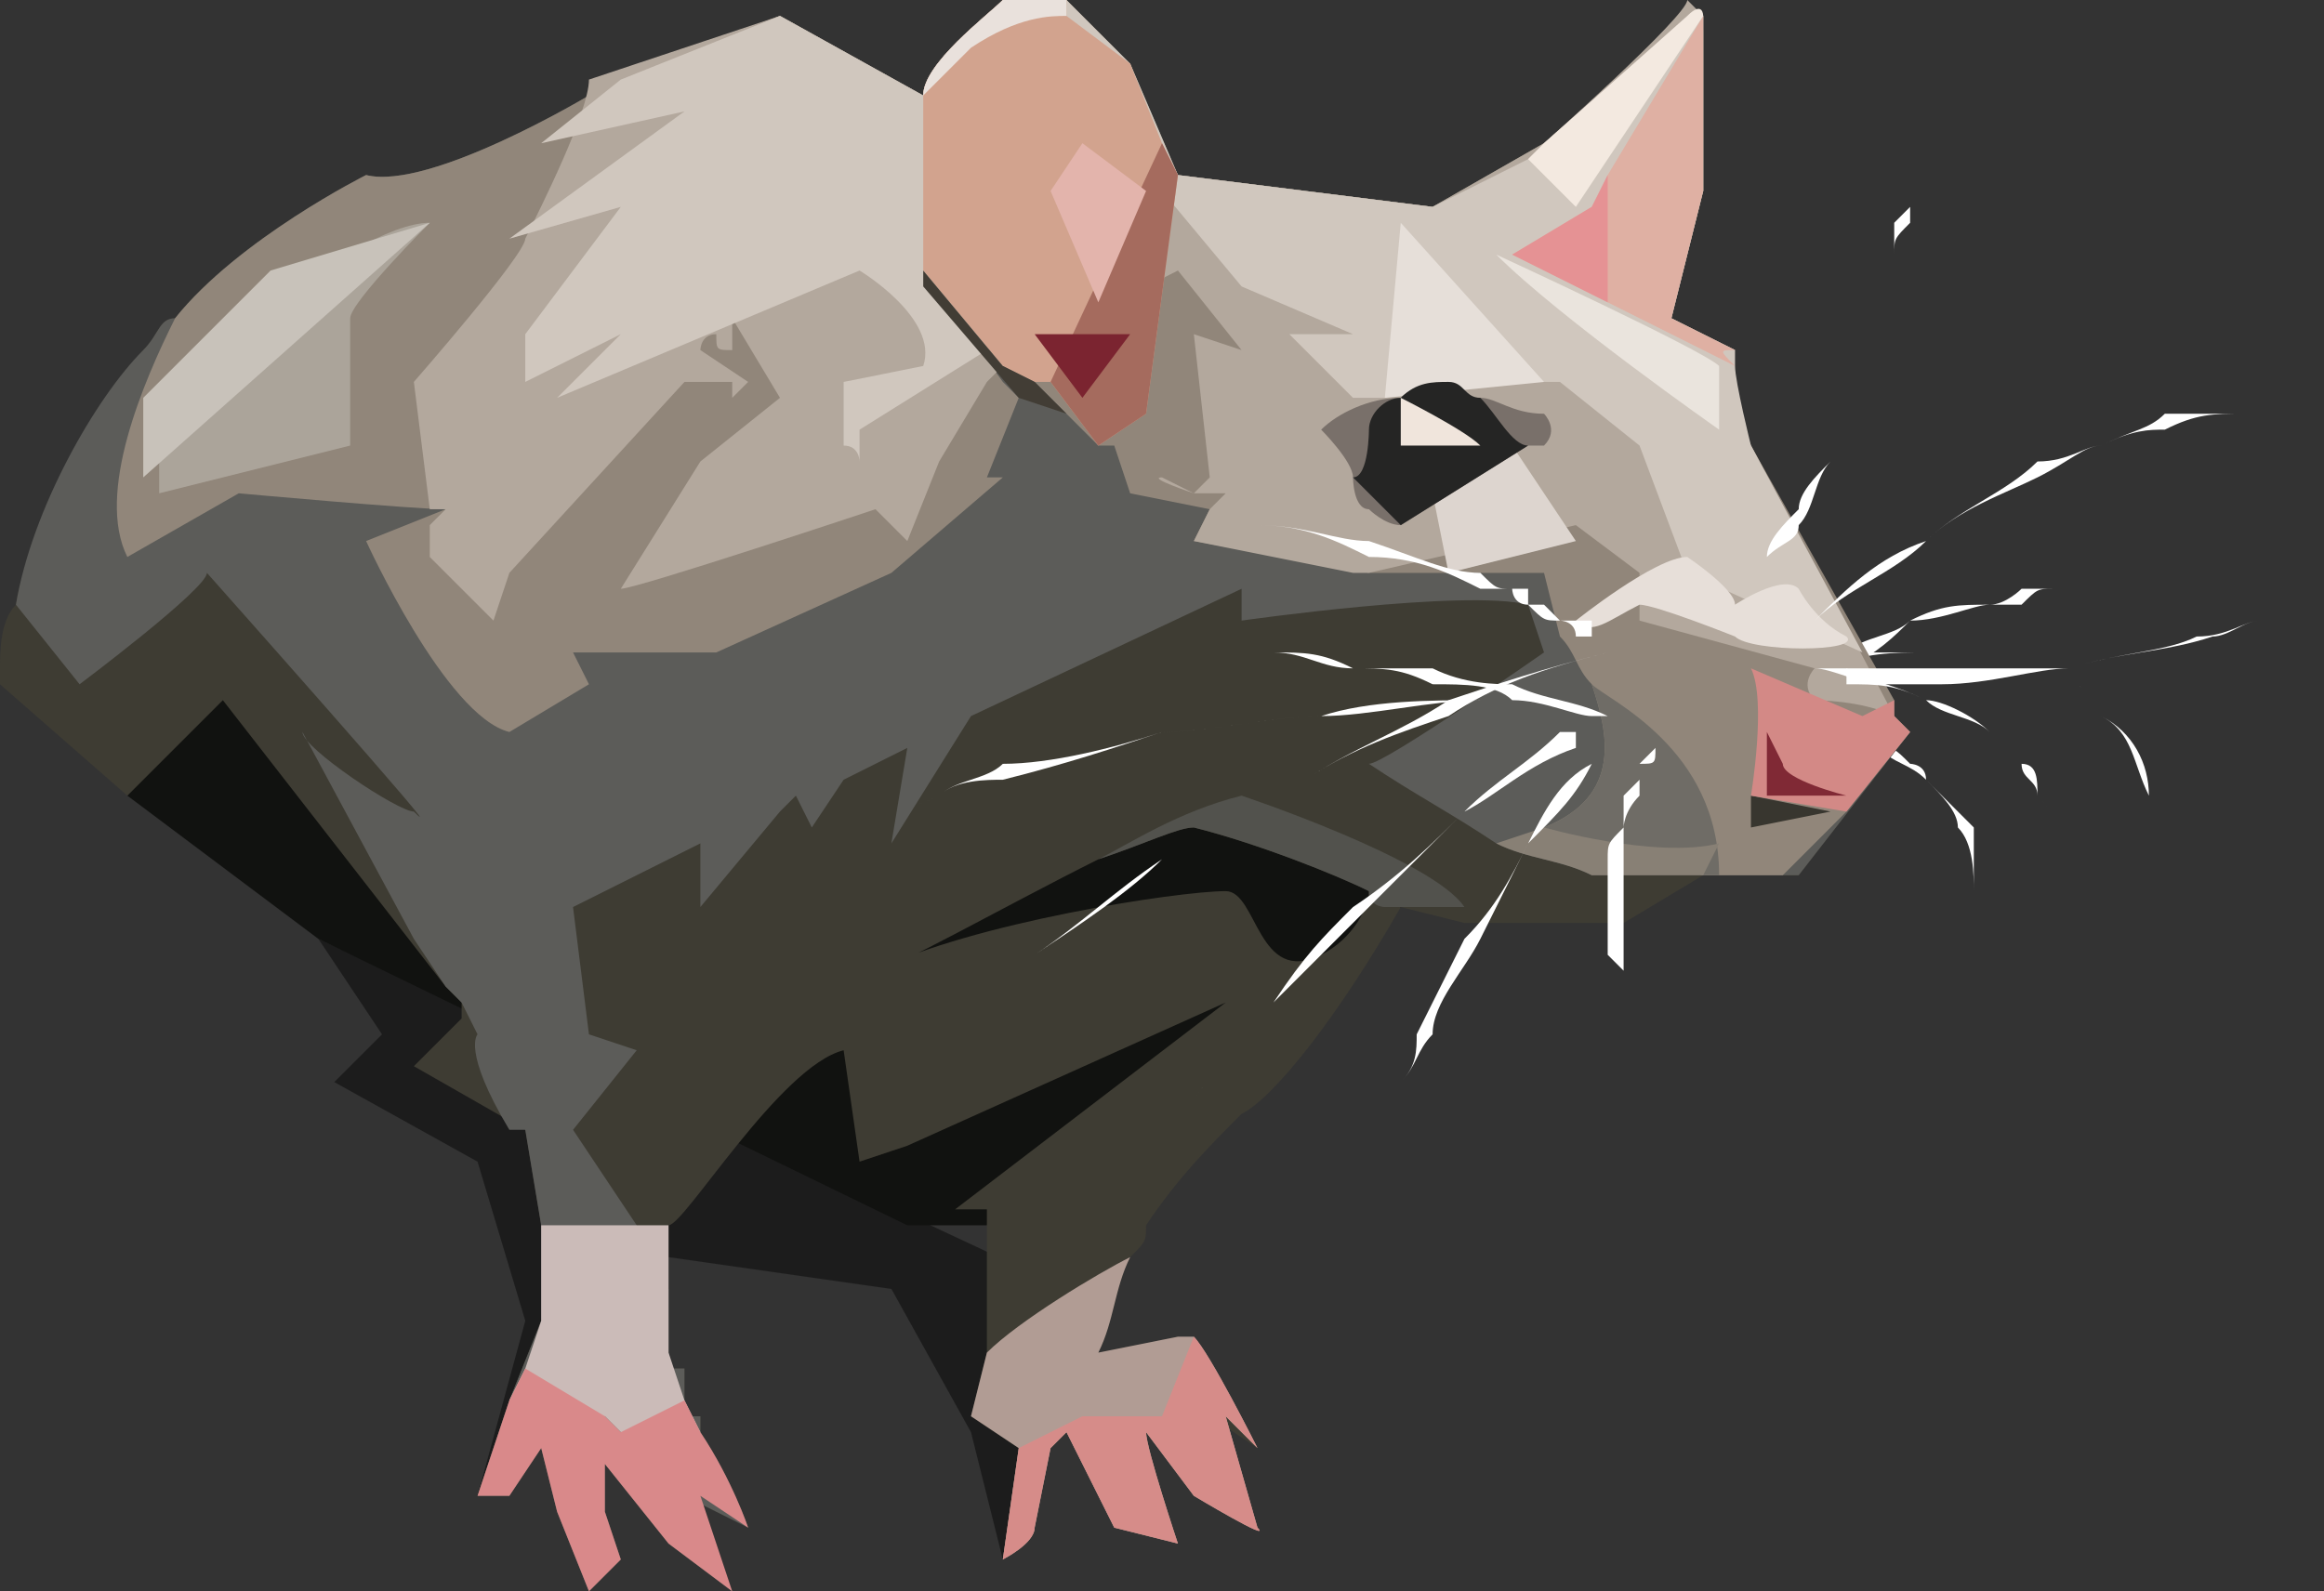 <?xml version="1.0" encoding="UTF-8" standalone="no"?>
<svg
   width="146"
   height="100"
   viewBox="0 0 146 100"
   version="1.1"
   id="svg101"
   sodipodi:docname="cb-layer-0590.svg"
   xmlns:inkscape="http://www.inkscape.org/namespaces/inkscape"
   xmlns:sodipodi="http://sodipodi.sourceforge.net/DTD/sodipodi-0.dtd"
   xmlns="http://www.w3.org/2000/svg"
   xmlns:svg="http://www.w3.org/2000/svg">
  <rect x="0" y="0" width="146" height="100" fill="#333333" stroke="none"/>
  <sodipodi:namedview
     id="namedview103"
     pagecolor="#ffffff"
     bordercolor="#666666"
     borderopacity="1.0"
     inkscape:pageshadow="2"
     inkscape:pageopacity="0.0"
     inkscape:pagecheckerboard="0" />
  <defs
     id="defs2" />
  <g
     id="id-60307">
    <path
       d="m 116,41 c 1,-1 3,-1 4,-2 2,-1 3,-1 5,-1 1,0 2,-1 2,-1 1,0 1,0 2,0 h 1 c 0,0 0,0 0,0 h 1 1 c 1,0 2,0 3,0 -1,0 -2,0 -3,0 h -1 -1 c 0,0 0,0 0,0 h -1 c -1,0 -1,0 -2,1 0,0 -1,0 -2,0 -1,0 -3,1 -5,1 -1,1 -2,2 -4,3 v 0 c 0,0 0,0 0,0 0,0 0,0 0,0 0,0 0,-1 0,-1 0,0 0,0 0,0 z"
       fill="#ffffff"
       id="id-60308" />
    <path
       d="m 115,41 c 2,0 4,0 6,0 2,0 4,0 6,1 1,0 2,0 3,1 1,0 2,1 2,2 2,1 3,3 3,5 -1,-2 -1,-4 -3,-5 0,-1 -1,-2 -2,-2 -1,-1 -2,-1 -3,-1 -2,-1 -4,-1 -6,-1 -2,0 -4,0 -6,1 v 0 c 0,0 0,-1 0,-1 0,0 0,0 0,0 z"
       fill="#ffffff"
       id="path5" />
    <path
       d="m 118,47 c 1,0 1,0 2,1 0,0 1,0 1,1 1,1 2,2 3,3 0,1 0,2 0,4 0,1 0,2 0,4 0,-2 0,-3 0,-4 0,-1 0,-3 -1,-4 0,-1 -1,-2 -2,-3 -1,-1 -2,-1 -3,-2 v 0 c 0,0 0,0 0,0 0,0 0,0 0,0 0,0 0,0 0,0 z"
       fill="#ffffff"
       id="path7" />
    <polygon
       points="21,68 30,73 33,83 30,94 42,79 56,81 61,90 63,98 67,81 20,59 24,65 "
       fill="#000000"
       opacity="0.446"
       id="polygon9" />
    <path
       d="m 8,50 12,9 37,18 c 0,0 4,0 5,0 1,-1 26,-20 26,-20 L 98,27 C 98,27 88,20 87,20 86,20 9,45 9,45 Z"
       fill="#111210"
       id="path11" />
    <path
       d="m 119,45 -9,-17 c 0,0 -2,-4 -2,-6 l -3,-2 2,-8 V 2 c 0,0 0,-2 -1,-1 0,0 -9,8 -9,8 L 90,13 74,11 70,4 67,0 c 0,0 -2,0 -4,0 -1,1 -5,4 -5,6 L 49,1 38,5 37,6 c 0,0 -10,6 -14,5 0,0 -8,4 -12,9 -1,0 -1,1 -2,2 -2,3 -7,10 -8,16 -1,1 -1,3 -1,4 v 1 l 8,7 6,-6 14,18 1,1 v 0 1 l -3,3 7,4 v 0 l 1,6 v 6 l -2,5 -2,6 h 2 l 2,-3 1,4 2,5 2,-2 -1,-3 v -3 l 4,5 4,3 -3,-6 c 0,0 4,2 4,2 0,0 -1,-3 -3,-6 v -1 c 0,0 0,0 -1,0 0,-1 0,-1 0,-1 v 0 c 0,0 0,-1 0,-1 v -1 h -1 v -1 0 -4 -4 0 c 1,0 7,-10 11,-11 l 1,7 3,-1 20,-9 -17,13 h 2 v 9 c 0,0 0,0 0,0 l -1,4 3,2 -1,7 c 0,0 2,-1 2,-2 0,0 1,-5 1,-5 l 1,-1 3,6 c 0,0 4,1 4,1 0,0 -2,-6 -2,-7 l 3,4 c 0,0 5,3 4,2 0,0 -2,-6 -3,-7 l 3,2 c 0,0 -4,-6 -5,-7 l -5,1 c 1,-2 1,-4 2,-6 1,-1 1,-1 1,-2 2,-3 4,-5 6,-7 2,-1 6,-6 10,-13 v 0 0 l 4,1 h 2 8 c 0,0 5,-3 5,-3 0,0 0,0 1,0 1,0 3,0 4,0 v 0 h 1 l 7,-9 z M 83,60 c -4,2 -4,-4 -6,-4 -3,0 -16,2 -22,5 1,0 8,-4 14,-7 3,-1 5,-2 6,-2 4,1 9,3 11,4 0,0 0,0 0,0 0,1 -1,3 -3,4 z"
       fill="#3e3c33"
       id="id-60313"
       fill-rule="nonzero" />
    <path
       d="m 92,57 h -4 v 0 0 c -1,0 -1,0 -1,0 0,0 -1,0 -1,-1 0,0 0,0 0,0 -2,-1 -7,-3 -11,-4 -1,0 -3,1 -6,2 2,-1 5,-3 9,-4 0,0 12,4 14,7 z"
       fill="#52524d"
       id="path14" />
    <path
       d="m 119,45 -2,-4 -7,-13 c 0,0 -2,-4 -2,-6 l -3,-2 2,-8 V 2 c 0,0 0,-2 -1,-1 0,0 -9,8 -9,8 l -7,4 -16,-2 v 0 L 70,4 67,0 c 0,0 -2,0 -4,0 -1,1 -5,4 -5,6 L 49,1 39,5 h -1 l -1,1 c 0,0 -10,6 -14,5 0,0 -8,4 -12,9 -1,0 -1,1 -2,2 -3,3 -7,10 -8,16 l 4,5 c 0,0 8,-6 8,-7 0,0 16,18 13,15 -1,0 -7,-4 -7,-5 l 7,13 2,3 1,1 1,2 c 0,0 -1,1 2,6 h 1 v 0 l 1,6 v 6 l -2,5 -2,6 h 2 l 2,-3 1,4 2,5 2,-2 -1,-3 v -3 l 4,5 4,3 -3,-6 c 0,0 4,2 4,2 0,0 -1,-3 -3,-6 v -1 c 0,0 0,0 -1,0 0,-1 0,-1 0,-1 0,0 0,0 0,0 0,0 0,-1 0,-1 v -1 h -1 v -1 0 -4 l -2,-4 -4,-6 4,-5 -3,-1 -1,-8 8,-4 v 4 l 5,-6 1,-1 1,2 2,-3 4,-2 -1,6 5,-8 17,-8 v 2 c 0,0 14,-2 18,-1 l 1,3 c 0,0 -10,7 -11,7 3,2 5,3 8,5 2,1 4,1 6,2 h 7 v 0 h 5 v 0 h 1 l 7,-9 z m -9,8 v -3 l 5,1 z"
       fill="#5c5c59"
       id="path16"
       fill-rule="nonzero" />
    <path
       d="m 75,94 -3,-4 c 0,1 2,7 2,7 0,0 -4,-1 -4,-1 l -3,-6 -1,1 c 0,0 -1,5 -1,5 0,1 -2,2 -2,2 l 1,-7 v 0 l -3,-2 1,-4 c 0,0 0,0 0,0 2,-2 7,-5 9,-6 -1,2 -1,4 -2,6 l 5,-1 c 0,0 1,0 1,0 1,1 4,7 4,7 l -2,-2 c 0,0 2,7 2,7 1,1 -4,-2 -4,-2 z"
       fill="#b19c94"
       id="path18" />
    <path
       d="m 75,94 -3,-4 c 0,1 2,7 2,7 0,0 -4,-1 -4,-1 l -3,-6 -1,1 c 0,0 -1,5 -1,5 0,1 -2,2 -2,2 l 1,-7 v 0 l 4,-2 h 5 l 2,-5 c 1,1 4,7 4,7 l -2,-2 c 0,0 2,7 2,7 1,1 -4,-2 -4,-2 z"
       fill="#d68c89"
       id="path20" />
    <path
       d="m 44,90 c -1,0 -3,0 -5,0 l -1,-1 c -2,0 -4,-1 -6,-1 l 1,-2 1,-3 v -6 h 6 2 v 0 4 4 l 1,3 z"
       fill="#cbbbb8"
       id="path22" />
    <path
       d="m 44,94 2,6 -4,-3 -4,-5 v 3 l 1,3 -2,2 -2,-5 -1,-4 -2,3 h -2 l 2,-6 1,-2 5,3 1,1 v 0 l 4,-2 1,2 c 2,3 3,6 3,6 0,0 -3,-2 -3,-2 z"
       fill="#d9898a"
       id="path24" />
    <path
       d="m 120,46 -4,5 -3,3 -1,1 v 0 c -1,0 -3,0 -4,0 v 0 h -1 L 97,52 c 5,-2 4,-6 3,-9 -1,-1 -1,-2 -2,-3 L 97,36 H 86 v 0 l -11,-2 1,-2 v 0 l -5,-1 -1,-3 h -1 l -4,-4 -2,-1 v 0 l -5,-6 5,7 1,1 c 0,0 -2,5 -2,5 0,0 1,0 1,0 0,0 -7,6 -7,6 0,0 -11,5 -11,5 h -9 l 1,2 -5,3 C 28,45 23,34 23,34 l 5,-2 v 0 C 26,32 15,31 15,31 L 8,35 C 6,31 9,24 11,20 15,15 23,11 23,11 27,12 37,6 37,6 l 1,-1 11,-4 9,5 c 0,-2 4,-5 5,-6 2,0 4,0 4,0 l 4,4 3,7 16,2 7,-4 c 0,0 9,-8 10,-8 0,-1 0,1 0,1 v 10 l -2,8 4,2 c -1,2 1,6 1,6 l 9,16 v 1 z"
       fill="#91867a"
       id="path26" />
    <path
       d="m 27,14 c 0,0 -5,5 -5,6 0,0 0,7 0,8 0,0 -12,3 -12,3 0,-1 0,-5 0,-6 0,0 12,-11 17,-11 z"
       fill="#aba49a"
       id="path28" />
    <path
       d="M 27,14 C 27,14 9,30 9,30 v -5 l 8,-8 z"
       fill="#c8c2ba"
       id="path30" />
    <path
       d="m 119,45 c -2,-1 -5,-1 -5,-1 -1,-1 0,-2 0,-2 l -11,-3 v -3 l -4,-3 -13,3 h -1 l -10,-2 1,-2 1,-1 h -2 c 0,0 -2,-1 -2,-1 -1,0 2,1 2,1 l 1,-1 -1,-9 3,1 c 0,0 -4,-5 -4,-5 0,0 -8,4 -11,6 l -1,1 v 0 c 0,0 -3,5 -3,5 0,0 -2,5 -2,5 0,0 0,0 -1,0 -1,0 1,0 1,0 0,0 -2,-2 -2,-2 0,0 -15,5 -16,5 0,0 5,-8 5,-8 0,0 5,-4 5,-4 0,0 -3,-5 -3,-5 0,1 0,2 0,2 -1,0 -1,0 -1,-1 -1,0 -1,1 -1,1 l 3,2 -1,1 v -1 h -3 l -11,12 -1,3 c 0,0 -3,-3 -4,-4 0,-1 0,-2 0,-2 l 1,-1 v 0 0 h -1 l -1,-8 c 0,0 7,-8 7,-9 1,-2 4,-8 4,-10 l 12,-4 9,5 c 0,-2 4,-5 5,-6 2,0 4,0 4,0 l 3,4 4,7 16,2 7,-4 c 0,0 9,-8 9,-9 0,0 1,1 1,1 v 11 l -3,8 4,2 c 0,2 2,6 2,6 z"
       fill="#b3a89d"
       id="path32" />
    <path
       d="m 117,41 -11,-5 -3,-8 v 0 l -5,-4 c -1,0 -1,0 -2,0 -2,0 -7,0 -9,1 -1,0 -2,0 -2,0 l -4,-4 h 4 l -7,-3 -5,-6 -11,10 -8,5 v 2 c 0,0 0,-1 -1,-1 0,0 0,-1 0,-1 0,-1 0,-3 0,-3 l 5,-1 c 1,-3 -4,-6 -4,-6 l -19,8 4,-4 -6,3 v -3 l 6,-8 -7,2 11,-8 -9,2 5,-4 10,-4 9,5 c 0,-2 4,-5 5,-6 2,0 4,0 4,0 l 4,4 3,7 16,2 6,-3 1,-1 c 0,0 9,-8 10,-8 0,-1 0,0 0,0 0,0 0,1 0,1 v 7 3 l -2,8 4,2 c 0,0 0,0 0,1 0,1 1,5 1,5 z"
       fill="#d0c7be"
       id="path34" />
    <polygon
       points="110,52 110,50 115,51 "
       fill="#38362f"
       id="polygon36" />
    <path
       d="m 120,46 -4,5 -6,-1 c 0,0 1,-6 0,-8 l 7,3 2,-1 v 1 z"
       fill="#d38986"
       id="path38" />
    <path
       d="m 111,46 v 4 c 0,0 5,0 5,0 0,0 -4,-1 -4,-2 0,0 -1,-2 -1,-2 z"
       fill="#802935"
       id="path40" />
    <path
       d="m 99,39 c 0,0 5,-4 7,-4 0,0 3,2 3,3 0,0 3,-2 4,-1 0,0 1,2 3,3 1,1 -6,1 -7,0 0,0 -5,-2 -6,-2 -2,1 -3,2 -4,1 z"
       fill="#e7dfd9"
       id="path42" />
    <path
       d="m 90,31 c 0,0 1,5 1,5 l 8,-2 -4,-6 z"
       fill="#ddd5cf"
       id="path44" />
    <polygon
       points="88,14 87,25 97,24 "
       fill="#e6dfd9"
       id="polygon46" />
    <path
       d="m 97,28 h -1 l -8,5 v 0 c -1,0 -2,-1 -2,-1 -1,0 -1,-2 -1,-2 0,-1 -2,-3 -2,-3 1,-1 3,-2 5,-2 v 0 c 1,-1 1,0 2,0 1,0 2,0 3,0 1,0 2,1 4,1 0,0 1,1 0,2 z"
       fill="#79706a"
       id="path48" />
    <path
       d="m 96,28 -8,5 v 0 l -3,-3 c 1,0 1,-3 1,-3 0,-1 1,-2 2,-2 v 0 c 1,-1 2,-1 3,-1 1,0 1,1 2,1 1,1 2,3 3,3 z"
       fill="#252524"
       id="path50" />
    <path
       d="m 88,25 c 0,0 4,2 5,3 h -5 z"
       fill="#f0e5dc"
       id="path52" />
    <path
       d="m 94,16 c 0,0 13,6 14,7 v 4 c 0,0 -10,-7 -14,-11 z"
       fill="#eae4dd"
       id="path54" />
    <path
       d="m 109,22 c -1,0 -1,0 0,1 l -8,-4 -6,-3 5,-3 1,-2 6,-10 c 0,0 0,1 0,1 v 10 l -2,8 z"
       fill="#dfb0a3"
       id="path56" />
    <polygon
       points="95,16 100,13 101,11 101,19 "
       fill="#e59294"
       id="polygon58" />
    <path
       d="m 107,1 c 0,0 0,-1 -1,0 0,0 -9,8 -9,8 l -1,1 3,3 z"
       fill="#f3e9e0"
       id="path60" />
    <path
       d="m 74,11 -2,15 -3,2 -3,-4 H 65 L 63,23 58,17 V 6 6 c 0,-2 4,-5 5,-6 2,0 4,0 4,0 v 1 l 4,3 2,5 z"
       fill="#d2a38e"
       id="path62" />
    <path
       d="m 58,17 v 1 c 0,0 6,7 6,7 0,0 3,1 3,1 l -2,-2 -2,-1 z"
       fill="#423d35"
       id="path64" />
    <polygon
       points="69,28 66,24 73,9 74,11 72,26 "
       fill="#a56b5e"
       id="polygon66" />
    <path
       d="m 65,21 c 0,0 3,4 3,4 0,0 3,-4 3,-4 z"
       fill="#7b2430"
       id="path68" />
    <path
       d="m 69,19 c 0,0 3,-7 3,-7 0,0 -4,-3 -4,-3 0,0 -2,3 -2,3 z"
       fill="#e3b4ac"
       id="path70" />
    <path
       d="m 67,1 c -1,0 -3,0 -6,2 -1,1 -2,2 -3,3 v 0 c 0,-2 4,-5 5,-6 2,0 4,0 4,0 z"
       fill="#e9e1dc"
       id="path72" />
    <path
       d="m 108,55 v 0 h -1 L 97,52 c 5,-2 4,-6 3,-9 1,1 8,4 8,12 z"
       fill="#6f6c66"
       id="path74" />
    <path
       d="m 108,53 -1,2 h -7 c -2,-1 -4,-1 -6,-2 l 3,-1 c 0,0 7,2 11,1 z"
       fill="#888075"
       id="path76" />
    <path
       d="m 111,35 c 0,-1 1,-2 2,-3 0,-1 1,-2 2,-3 1,-2 2,-4 2,-6 l 1,-2 c 0,0 0,-1 0,-2 1,-1 1,-2 1,-3 0,-1 0,-1 0,-2 l 1,-1 c 0,-2 0,-3 0,-4 0,1 0,2 0,4 v 1 c -1,1 -1,1 -1,2 0,1 0,2 -1,3 0,1 0,2 0,2 l -1,2 c 0,2 -1,4 -2,6 -1,1 -1,3 -2,4 0,1 -1,1 -2,2 0,0 0,0 0,0 0,0 0,0 0,0 0,0 0,0 0,0 z"
       fill="#ffffff"
       id="path78" />
    <path
       d="m 114,39 c 2,-2 4,-4 7,-5 2,-2 5,-3 7,-5 2,0 3,-1 4,-1 2,-1 3,-1 4,-2 2,0 3,0 5,0 1,0 3,0 4,1 -1,-1 -3,-1 -4,-1 -2,0 -3,0 -5,1 -1,0 -2,0 -4,1 -1,0 -2,1 -4,2 -2,1 -5,2 -7,4 -2,2 -5,3 -7,5 v 0 c 0,0 0,0 0,0 0,0 0,0 0,0 0,0 0,0 0,0 z"
       fill="#ffffff"
       id="path80" />
    <path
       d="m 114,42 c 1,0 3,0 4,0 1,0 1,0 2,0 1,0 1,0 2,0 3,0 6,0 8,0 3,-1 6,-1 8,-2 2,0 3,-1 4,-1 l 4,-2 -4,2 c -1,0 -2,1 -3,1 -3,1 -6,1 -9,2 -2,0 -5,1 -8,1 0,0 -1,0 -2,0 -1,0 -1,0 -2,0 -1,0 -3,-1 -4,-1 0,0 0,0 0,0 0,0 0,-1 0,-1 v 0 z"
       fill="#ffffff"
       id="path82" />
    <path
       d="m 104,47 c 0,1 0,1 -1,1 0,1 0,1 0,1 v 1 c -1,1 -1,2 -1,2 0,1 0,1 0,2 v 1 0 0 2 1 c 0,0 0,1 0,1 v 1 1 c 0,1 0,2 0,3 0,1 1,2 1,3 l 1,3 -1,-3 c 0,-1 -1,-2 -1,-3 0,-1 0,-2 0,-3 l -1,-1 v -1 c 0,0 0,-1 0,-1 v -1 -2 0 0 -1 c 0,-1 0,-1 1,-2 0,-1 0,-2 0,-2 l 1,-1 c 0,0 0,-1 0,-1 0,0 1,-1 1,-1 0,0 0,0 0,0 0,0 0,0 0,0 z"
       fill="#ffffff"
       id="path84" />
    <path
       d="m 100,48 c -1,2 -2,3 -4,5 -1,2 -2,4 -3,6 -1,2 -3,4 -3,6 -1,1 -1,2 -2,3 0,1 0,2 0,3 0,-1 0,-2 0,-3 1,-1 1,-2 1,-3 1,-2 2,-4 3,-6 2,-2 3,-4 4,-6 1,-2 2,-4 4,-5 0,0 0,0 0,0 0,-1 0,0 0,0 0,0 0,0 0,0 0,0 0,0 0,0 z"
       fill="#ffffff"
       id="path86" />
    <path
       d="m 99,47 c -3,1 -5,3 -7,4 -2,2 -4,4 -6,6 -2,2 -4,4 -6,6 -1,1 -2,2 -3,3 -1,1 -1,2 -2,3 1,-1 1,-2 2,-3 1,-1 2,-2 3,-3 2,-3 3,-4 5,-6 3,-2 5,-4 7,-6 2,-2 4,-3 6,-5 0,0 0,0 0,0 1,0 1,0 1,0 0,0 0,0 0,1 z"
       fill="#ffffff"
       id="path88" />
    <path
       d="m 101,41 c -4,1 -7,2 -10,4 -3,1 -6,2 -9,4 -3,1 -6,3 -9,5 -2,2 -5,4 -8,6 3,-2 5,-4 8,-6 3,-2 6,-4 9,-5 3,-2 6,-3 9,-5 3,-1 6,-2 10,-3 0,0 0,0 0,0 0,0 0,0 0,0 z"
       fill="#ffffff"
       id="path90" />
    <path
       d="m 93,44 c -3,0 -7,1 -10,1 -3,0 -7,1 -10,1 -3,1 -6,2 -10,3 -1,0 -3,0 -4,1 -2,1 -4,1 -5,2 1,-1 3,-1 5,-2 1,-1 3,-1 4,-2 3,0 7,-1 10,-2 3,0 7,-1 10,-1 3,-1 7,-1 10,-1 0,0 0,0 0,0 0,0 0,0 0,0 z"
       fill="#ffffff"
       id="path92" />
    <path
       d="m 100,45 c -1,0 -3,-1 -5,-1 -1,-1 -3,-1 -5,-1 -2,-1 -3,-1 -5,-1 -2,0 -3,-1 -5,-1 2,0 3,0 5,1 2,0 4,0 5,0 2,1 4,1 5,1 2,1 4,1 6,2 0,0 0,0 0,0 0,0 0,0 -1,0 z"
       fill="#ffffff"
       id="path94" />
    <path
       d="m 100,40 c 0,0 0,0 0,0 v 0 c 0,0 0,0 0,0 -1,0 -1,0 -1,0 0,0 0,0 0,0 0,-1 -1,-1 -1,-1 -1,0 -1,0 -2,-1 0,0 0,0 0,0 0,0 0,0 0,0 -1,0 -1,-1 -1,-1 -1,0 -1,0 -2,0 -2,-1 -4,-2 -7,-2 -2,-1 -4,-2 -7,-2 -1,-1 -2,-1 -3,-1 -1,-1 -1,-1 -2,-1 -1,0 -1,-1 -1,-1 0,0 0,1 1,1 1,0 1,0 2,1 1,0 2,0 3,1 3,0 5,1 7,1 3,1 5,2 7,2 1,1 1,1 2,1 0,0 1,0 1,0 0,0 0,1 0,1 0,0 1,0 1,0 0,0 1,1 1,1 1,0 1,0 1,0 0,0 0,0 0,0 h 1 v 0 0 c 0,0 0,0 0,0 0,0 0,0 0,1 0,0 0,0 0,0 0,0 0,0 0,0 z"
       fill="#ffffff"
       id="path96" />
    <path
       d="m 116,42 c 2,1 3,1 5,2 1,0 3,1 4,2 1,1 1,1 2,2 1,0 1,1 1,2 1,1 2,3 2,4 0,-1 -1,-3 -2,-4 0,-1 -1,-1 -1,-2 -1,-1 -1,-1 -2,-2 -1,-1 -3,-1 -4,-2 -2,-1 -3,-1 -5,-1 v 0 c 0,0 0,0 0,0 0,0 0,0 0,-1 0,0 0,0 0,0 z"
       fill="#ffffff"
       id="path98" />
  </g>
</svg>
